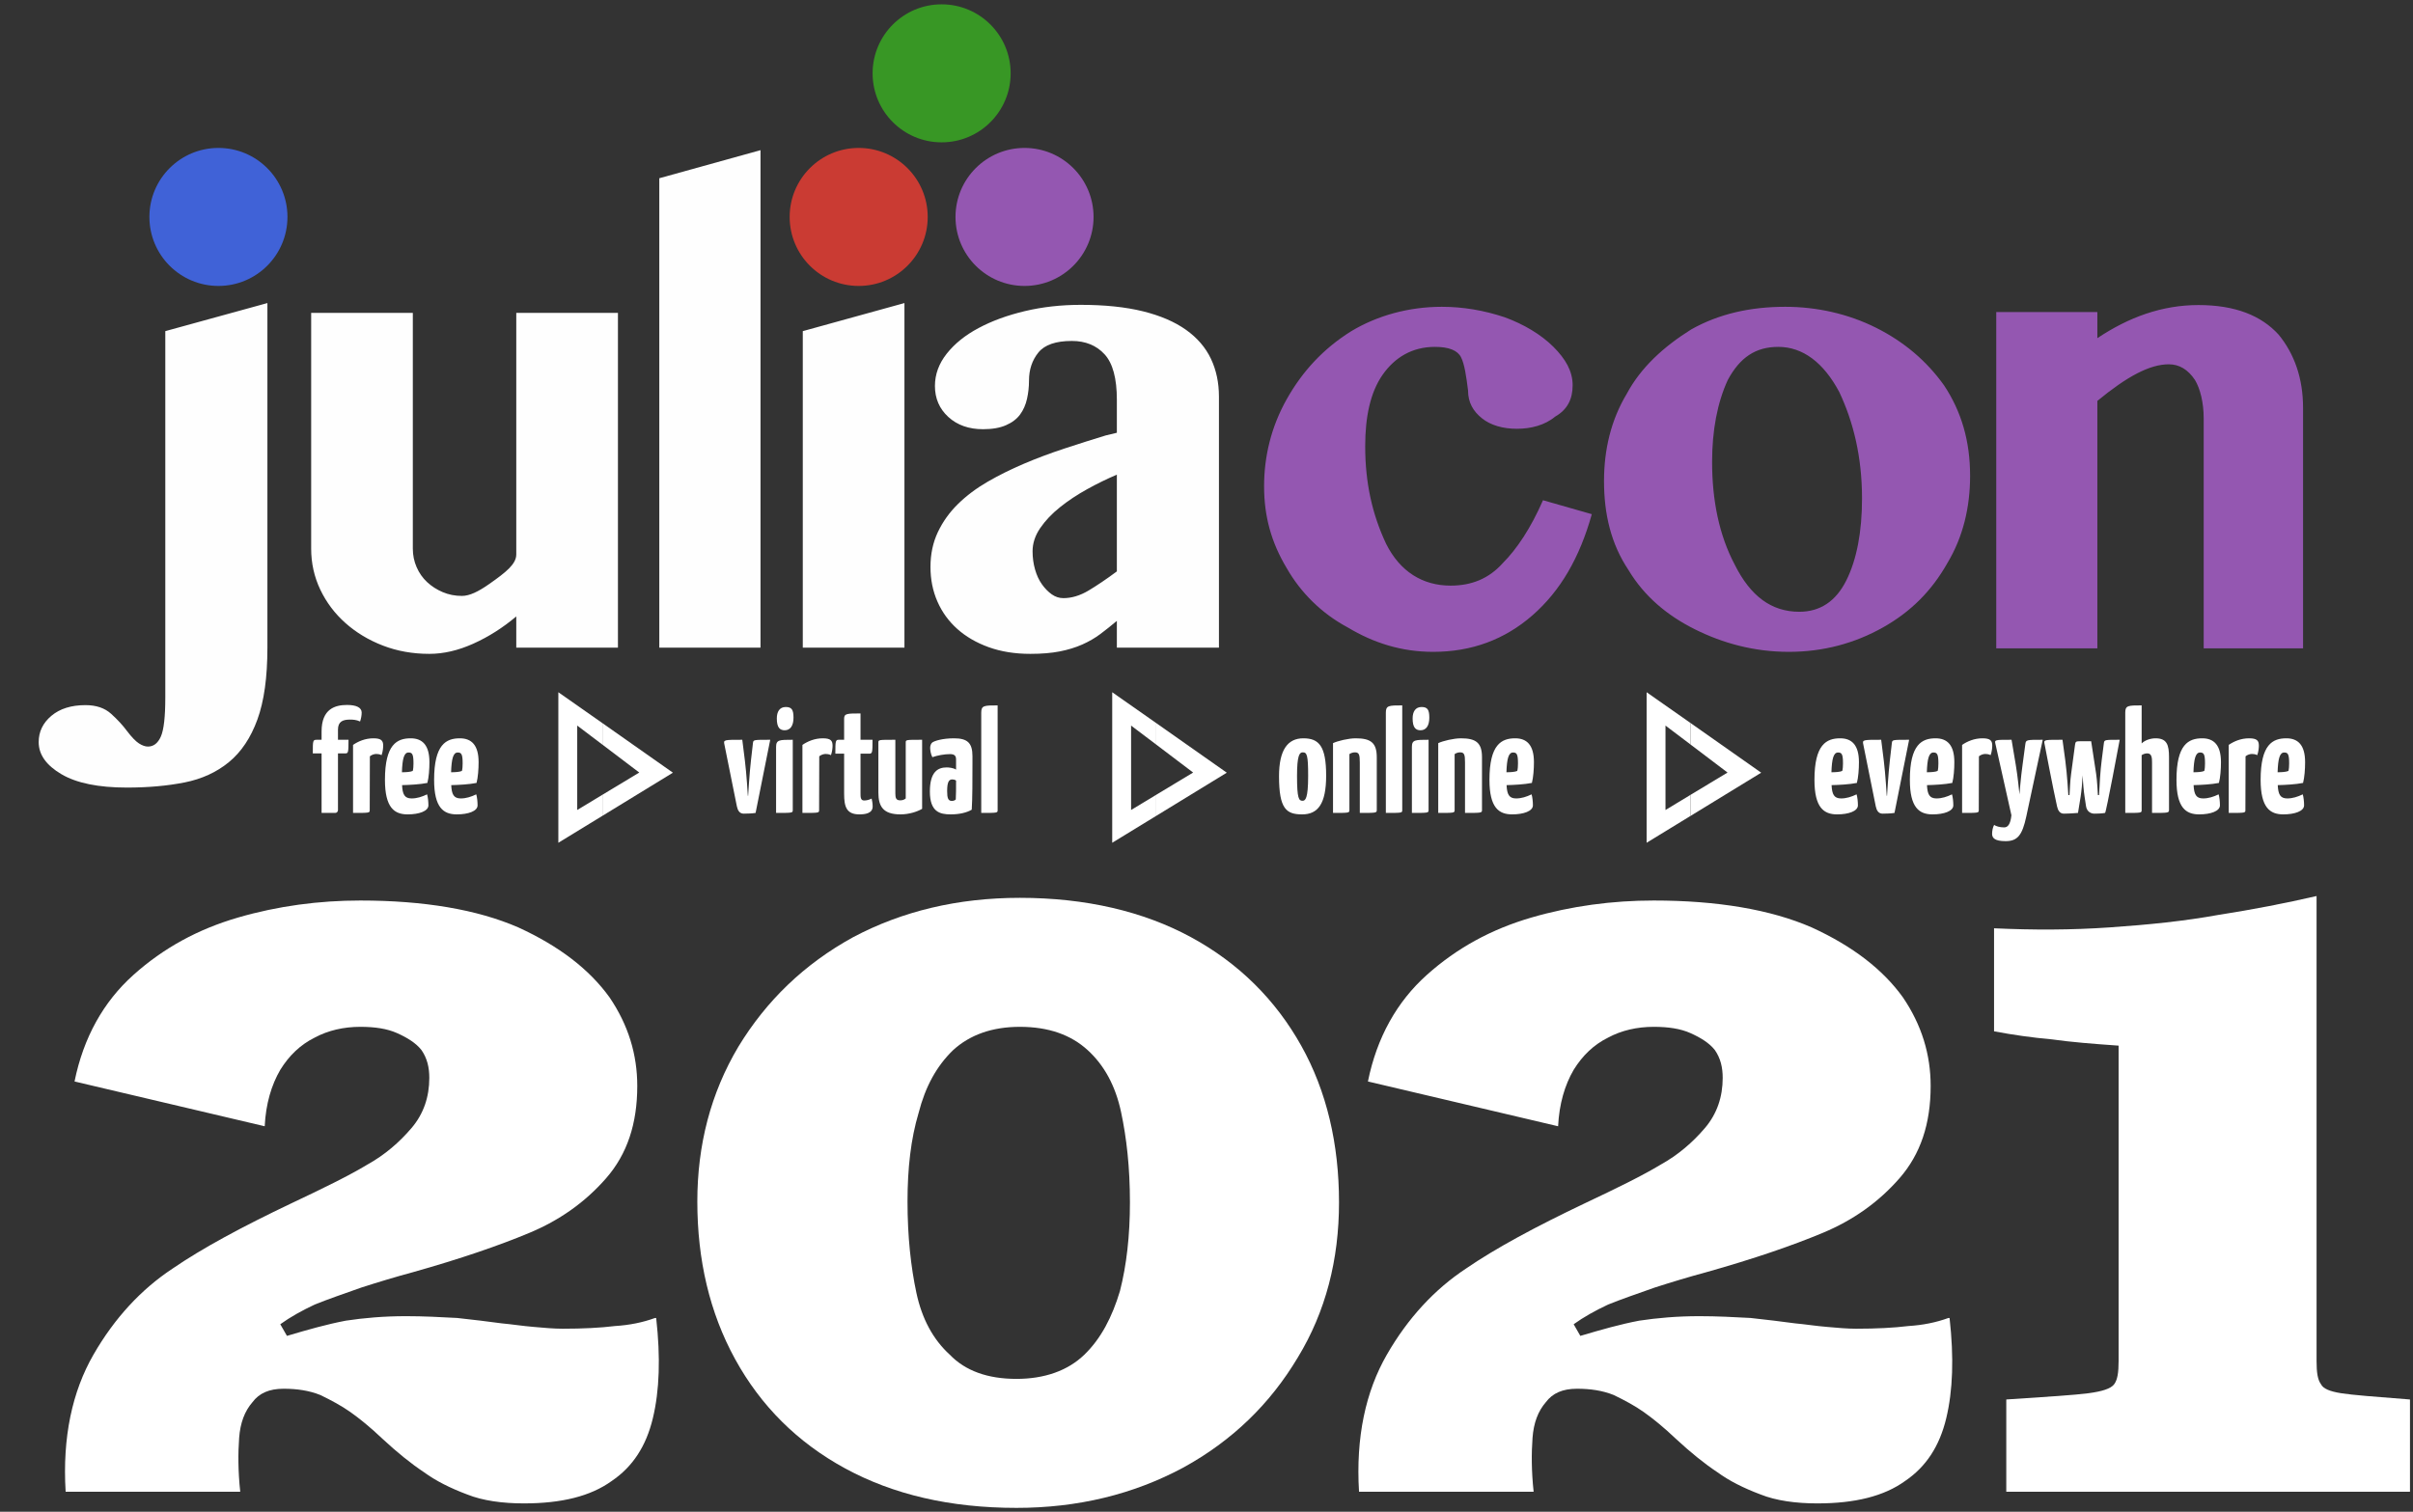 <?xml version="1.0" encoding="UTF-8" standalone="no"?>
<!DOCTYPE svg PUBLIC "-//W3C//DTD SVG 1.1//EN" "http://www.w3.org/Graphics/SVG/1.1/DTD/svg11.dtd">
<svg width="100%" height="100%" viewBox="0 0 517 324" version="1.1" xmlns="http://www.w3.org/2000/svg" xmlns:xlink="http://www.w3.org/1999/xlink" xml:space="preserve" xmlns:serif="http://www.serif.com/" style="fill-rule:evenodd;clip-rule:evenodd;stroke-linejoin:round;stroke-miterlimit:2;">
    <rect x="0" y="0" width="517" height="324" fill="#333333" stroke="none"/>
    <g transform="matrix(1.531,0,0,1.531,-331.189,-51.749)">
        <g transform="matrix(1,0,0,1,-295.648,-246.343)">
            <g transform="matrix(0.552,0,0,0.552,600.248,335.303)">
                <g transform="matrix(1,0,0,1,-160,-100)">
                    <g id="surface1">
                        <path d="M67.871,164.313C67.871,171.848 67.023,177.934 65.328,182.566C63.633,187.203 61.223,190.801 58.094,193.363C54.969,195.926 51.219,197.641 46.848,198.508C42.477,199.371 37.613,199.805 32.266,199.805C25.027,199.805 19.488,198.676 15.648,196.414C11.805,194.152 9.883,191.441 9.883,188.273C9.883,185.637 10.953,183.414 13.102,181.605C15.25,179.797 18.133,178.895 21.75,178.895C24.465,178.895 26.633,179.629 28.25,181.098C29.871,182.566 31.211,184.02 32.266,185.449C33.469,187.031 34.488,188.086 35.316,188.613C36.145,189.141 36.898,189.406 37.578,189.406C39.008,189.406 40.102,188.559 40.855,186.863C41.609,185.168 41.984,181.871 41.984,176.973L41.984,84.051L67.871,76.93L67.871,164.313M104.738,79.414L104.738,139.215C104.738,140.875 105.059,142.438 105.699,143.906C106.34,145.375 107.227,146.641 108.355,147.695C109.488,148.75 110.805,149.598 112.313,150.238C113.82,150.879 115.441,151.199 117.176,151.199C119.133,151.199 121.359,150.102 124.07,148.203C128.363,145.195 130.965,143.129 130.965,140.684L130.965,79.414L156.738,79.414L156.738,164.313L130.965,164.313L130.965,156.398C127.574,159.262 123.957,161.559 120.113,163.293C116.27,165.027 112.539,165.895 108.922,165.895C104.703,165.895 100.781,165.195 97.164,163.801C93.547,162.406 90.383,160.504 87.672,158.094C84.957,155.684 82.828,152.855 81.281,149.613C79.738,146.375 78.965,142.906 78.965,139.215L78.965,79.414L104.738,79.414M192.883,164.313L167.223,164.313L167.223,45.277L192.883,38.156L192.883,164.313M203.602,84.051L229.375,76.93L229.375,164.313L203.602,164.313L203.602,84.051M283.227,120.449C280.738,121.508 278.23,122.73 275.707,124.125C273.184,125.52 270.883,127.047 268.813,128.703C266.738,130.359 265.063,132.133 263.781,134.016C262.5,135.898 261.859,137.859 261.859,139.895C261.859,141.477 262.066,143.004 262.48,144.473C262.895,145.941 263.48,147.203 264.234,148.258C264.988,149.313 265.816,150.16 266.723,150.801C267.625,151.441 268.605,151.762 269.66,151.762C271.77,151.762 273.898,151.121 276.047,149.84C278.195,148.559 280.586,146.941 283.227,144.98L283.227,120.449M309.109,164.313L283.227,164.313L283.227,157.527C281.793,158.734 280.398,159.848 279.043,160.863C277.688,161.879 276.16,162.766 274.465,163.52C272.77,164.273 270.867,164.855 268.754,165.273C266.645,165.688 264.156,165.895 261.297,165.895C257.375,165.895 253.852,165.328 250.727,164.199C247.598,163.066 244.941,161.523 242.758,159.563C240.57,157.605 238.895,155.285 237.727,152.609C236.559,149.938 235.973,147.016 235.973,143.852C235.973,140.609 236.594,137.672 237.84,135.031C239.082,132.395 240.777,130.023 242.926,127.91C245.074,125.801 247.578,123.918 250.441,122.258C253.305,120.602 256.379,119.074 259.656,117.68C262.934,116.285 266.344,115.008 269.887,113.84C273.426,112.672 276.934,111.559 280.398,110.504L283.227,109.824L283.227,101.461C283.227,96.035 282.188,92.191 280.117,89.93C278.043,87.668 275.273,86.539 271.809,86.539C267.738,86.539 264.91,87.52 263.328,89.477C261.746,91.438 260.953,93.809 260.953,96.598C260.953,98.18 260.785,99.727 260.445,101.234C260.109,102.742 259.523,104.059 258.695,105.191C257.867,106.32 256.68,107.227 255.133,107.902C253.59,108.582 251.648,108.922 249.313,108.922C245.695,108.922 242.758,107.883 240.496,105.813C238.234,103.738 237.105,101.121 237.105,97.953C237.105,95.016 238.102,92.285 240.098,89.762C242.098,87.234 244.789,85.066 248.184,83.262C251.574,81.449 255.492,80.02 259.938,78.965C264.383,77.91 269.094,77.383 274.066,77.383C280.172,77.383 285.43,77.93 289.84,79.02C294.246,80.113 297.883,81.676 300.746,83.711C303.609,85.746 305.719,88.195 307.074,91.059C308.434,93.922 309.109,97.129 309.109,100.668L309.109,164.313" style="fill:rgb(254,254,254);fill-rule:nonzero;"/>
                        <path d="M235.273,55.09C235.273,64.758 227.438,72.59 217.773,72.59C208.105,72.59 200.273,64.758 200.273,55.09C200.273,45.426 208.105,37.59 217.773,37.59C227.438,37.59 235.273,45.426 235.273,55.09" style="fill:rgb(202,59,51);fill-rule:nonzero;"/>
                        <path d="M72.953,55.09C72.953,64.758 65.117,72.59 55.453,72.59C45.789,72.59 37.953,64.758 37.953,55.09C37.953,45.426 45.789,37.59 55.453,37.59C65.117,37.59 72.953,45.426 72.953,55.09" style="fill:rgb(64,98,215);fill-rule:nonzero;"/>
                        <path d="M277.32,55.09C277.32,64.758 269.484,72.59 259.82,72.59C250.156,72.59 242.32,64.758 242.32,55.09C242.32,45.426 250.156,37.59 259.82,37.59C269.484,37.59 277.32,45.426 277.32,55.09" style="fill:rgb(148,87,177);fill-rule:nonzero;"/>
                        <path d="M256.301,18.672C256.301,28.336 248.465,36.172 238.801,36.172C229.133,36.172 221.301,28.336 221.301,18.672C221.301,9.008 229.133,1.172 238.801,1.172C248.465,1.172 256.301,9.008 256.301,18.672" style="fill:rgb(56,151,37);fill-rule:nonzero;"/>
                    </g>
                </g>
            </g>
            <g transform="matrix(243.958,0,0,243.958,688.385,370.907)">
                <path d="M0.422,-0L0.422,-0.193L0.48,-0.193L0.48,-0.178C0.498,-0.19 0.517,-0.197 0.538,-0.197C0.559,-0.197 0.574,-0.191 0.584,-0.18C0.593,-0.169 0.598,-0.155 0.598,-0.138L0.598,-0L0.541,-0L0.541,-0.132C0.541,-0.141 0.539,-0.149 0.536,-0.154C0.532,-0.16 0.527,-0.163 0.521,-0.163C0.51,-0.163 0.497,-0.156 0.48,-0.142L0.48,-0L0.422,-0ZM0.099,0.002C0.081,0.002 0.065,-0.003 0.05,-0.012C0.035,-0.02 0.023,-0.032 0.015,-0.046C0.006,-0.061 0.002,-0.076 0.002,-0.093C0.002,-0.11 0.006,-0.127 0.015,-0.143C0.024,-0.159 0.036,-0.172 0.052,-0.182C0.067,-0.191 0.085,-0.196 0.104,-0.196C0.116,-0.196 0.128,-0.194 0.14,-0.19C0.151,-0.186 0.161,-0.18 0.168,-0.173C0.175,-0.166 0.179,-0.159 0.179,-0.151C0.179,-0.143 0.176,-0.137 0.169,-0.133C0.163,-0.128 0.155,-0.126 0.147,-0.126C0.139,-0.126 0.132,-0.128 0.127,-0.132C0.122,-0.136 0.119,-0.141 0.119,-0.148C0.118,-0.156 0.117,-0.163 0.115,-0.167C0.113,-0.171 0.108,-0.173 0.1,-0.173C0.087,-0.173 0.077,-0.167 0.07,-0.157C0.063,-0.147 0.06,-0.133 0.06,-0.116C0.06,-0.095 0.064,-0.077 0.072,-0.06C0.08,-0.044 0.093,-0.036 0.109,-0.036C0.121,-0.036 0.131,-0.04 0.139,-0.049C0.147,-0.057 0.155,-0.069 0.162,-0.085L0.19,-0.077C0.183,-0.052 0.172,-0.033 0.156,-0.019C0.14,-0.005 0.121,0.002 0.099,0.002ZM0.303,0.002C0.283,0.002 0.265,-0.003 0.249,-0.011C0.233,-0.019 0.22,-0.03 0.211,-0.045C0.201,-0.06 0.197,-0.077 0.197,-0.096C0.197,-0.114 0.201,-0.131 0.21,-0.146C0.218,-0.161 0.231,-0.173 0.247,-0.183C0.263,-0.192 0.281,-0.196 0.301,-0.196C0.319,-0.196 0.337,-0.192 0.353,-0.184C0.369,-0.176 0.382,-0.165 0.392,-0.151C0.402,-0.136 0.407,-0.119 0.407,-0.099C0.407,-0.081 0.403,-0.064 0.394,-0.049C0.385,-0.033 0.373,-0.021 0.357,-0.012C0.341,-0.003 0.323,0.002 0.303,0.002ZM0.309,-0.021C0.321,-0.021 0.33,-0.027 0.336,-0.039C0.342,-0.051 0.345,-0.067 0.345,-0.086C0.345,-0.11 0.34,-0.13 0.332,-0.147C0.323,-0.164 0.311,-0.173 0.297,-0.173C0.284,-0.173 0.275,-0.167 0.268,-0.154C0.262,-0.141 0.259,-0.125 0.259,-0.107C0.259,-0.085 0.263,-0.065 0.272,-0.048C0.281,-0.03 0.293,-0.021 0.309,-0.021Z" style="fill:rgb(148,87,177);fill-rule:nonzero;"/>
            </g>
        </g>
        <g transform="matrix(0.87,0,0,0.701,-315.652,-120.062)">
            <g transform="matrix(178.891,0,0,178.891,615.941,517.391)">
                <path d="M0.446,0.013C0.427,0.013 0.409,0.01 0.395,0.003C0.38,-0.004 0.367,-0.012 0.356,-0.022C0.345,-0.031 0.332,-0.044 0.319,-0.059C0.308,-0.072 0.298,-0.082 0.29,-0.089C0.282,-0.096 0.273,-0.102 0.263,-0.108C0.253,-0.113 0.242,-0.115 0.23,-0.115C0.217,-0.115 0.208,-0.11 0.202,-0.1C0.195,-0.09 0.191,-0.077 0.19,-0.06C0.189,-0.043 0.189,-0.023 0.191,-0L0.034,-0C0.031,-0.061 0.04,-0.112 0.059,-0.153C0.078,-0.194 0.102,-0.226 0.13,-0.249C0.157,-0.272 0.193,-0.296 0.237,-0.322C0.266,-0.339 0.289,-0.353 0.305,-0.365C0.321,-0.376 0.334,-0.39 0.345,-0.406C0.356,-0.422 0.361,-0.441 0.361,-0.462C0.361,-0.474 0.359,-0.484 0.354,-0.493C0.349,-0.501 0.341,-0.507 0.332,-0.512C0.323,-0.517 0.312,-0.519 0.299,-0.519C0.284,-0.519 0.27,-0.515 0.258,-0.507C0.245,-0.499 0.235,-0.487 0.227,-0.471C0.219,-0.454 0.214,-0.433 0.213,-0.408L0.042,-0.458C0.05,-0.507 0.068,-0.547 0.095,-0.577C0.122,-0.607 0.153,-0.628 0.189,-0.641C0.225,-0.654 0.262,-0.66 0.299,-0.66C0.356,-0.66 0.404,-0.65 0.441,-0.63C0.478,-0.609 0.505,-0.583 0.523,-0.552C0.54,-0.521 0.548,-0.488 0.548,-0.453C0.548,-0.411 0.539,-0.377 0.52,-0.35C0.501,-0.323 0.478,-0.303 0.451,-0.289C0.424,-0.275 0.389,-0.26 0.346,-0.245C0.331,-0.24 0.315,-0.234 0.3,-0.228C0.284,-0.221 0.27,-0.215 0.258,-0.209C0.246,-0.202 0.236,-0.195 0.227,-0.187L0.233,-0.174C0.252,-0.181 0.269,-0.187 0.286,-0.191C0.302,-0.194 0.32,-0.196 0.34,-0.196C0.356,-0.196 0.371,-0.195 0.386,-0.194C0.401,-0.192 0.414,-0.19 0.426,-0.188C0.435,-0.187 0.445,-0.185 0.455,-0.184C0.464,-0.183 0.473,-0.182 0.481,-0.182C0.499,-0.182 0.515,-0.183 0.528,-0.185C0.541,-0.186 0.553,-0.189 0.564,-0.194L0.565,-0.194C0.569,-0.15 0.568,-0.113 0.562,-0.082C0.556,-0.051 0.544,-0.028 0.525,-0.012C0.506,0.005 0.48,0.013 0.446,0.013Z" style="fill:white;fill-rule:nonzero;"/>
            </g>
            <g transform="matrix(178.891,0,0,178.891,716.478,517.391)">
                <path d="M0.327,0.018C0.267,0.018 0.216,0.003 0.173,-0.026C0.13,-0.055 0.097,-0.096 0.074,-0.148C0.051,-0.2 0.04,-0.259 0.04,-0.324C0.04,-0.387 0.052,-0.445 0.077,-0.497C0.102,-0.548 0.136,-0.589 0.18,-0.619C0.224,-0.648 0.274,-0.663 0.33,-0.663C0.389,-0.663 0.441,-0.648 0.484,-0.619C0.527,-0.59 0.56,-0.549 0.583,-0.498C0.606,-0.447 0.617,-0.388 0.617,-0.323C0.617,-0.259 0.605,-0.201 0.58,-0.15C0.555,-0.098 0.521,-0.057 0.477,-0.027C0.432,0.003 0.382,0.018 0.327,0.018ZM0.327,-0.126C0.352,-0.126 0.373,-0.135 0.388,-0.153C0.403,-0.171 0.413,-0.195 0.42,-0.224C0.426,-0.253 0.429,-0.286 0.429,-0.323C0.429,-0.362 0.426,-0.395 0.421,-0.424C0.416,-0.453 0.406,-0.476 0.391,-0.493C0.376,-0.51 0.356,-0.519 0.33,-0.519C0.305,-0.519 0.285,-0.51 0.27,-0.493C0.255,-0.475 0.245,-0.452 0.239,-0.423C0.232,-0.394 0.229,-0.361 0.229,-0.324C0.229,-0.285 0.232,-0.251 0.237,-0.222C0.242,-0.193 0.252,-0.17 0.267,-0.153C0.281,-0.135 0.301,-0.126 0.327,-0.126Z" style="fill:white;fill-rule:nonzero;"/>
            </g>
            <g transform="matrix(178.891,0,0,178.891,823.991,517.391)">
                <path d="M0.446,0.013C0.427,0.013 0.409,0.01 0.395,0.003C0.38,-0.004 0.367,-0.012 0.356,-0.022C0.345,-0.031 0.332,-0.044 0.319,-0.059C0.308,-0.072 0.298,-0.082 0.29,-0.089C0.282,-0.096 0.273,-0.102 0.263,-0.108C0.253,-0.113 0.242,-0.115 0.23,-0.115C0.217,-0.115 0.208,-0.11 0.202,-0.1C0.195,-0.09 0.191,-0.077 0.19,-0.06C0.189,-0.043 0.189,-0.023 0.191,-0L0.034,-0C0.031,-0.061 0.04,-0.112 0.059,-0.153C0.078,-0.194 0.102,-0.226 0.13,-0.249C0.157,-0.272 0.193,-0.296 0.237,-0.322C0.266,-0.339 0.289,-0.353 0.305,-0.365C0.321,-0.376 0.334,-0.39 0.345,-0.406C0.356,-0.422 0.361,-0.441 0.361,-0.462C0.361,-0.474 0.359,-0.484 0.354,-0.493C0.349,-0.501 0.341,-0.507 0.332,-0.512C0.323,-0.517 0.312,-0.519 0.299,-0.519C0.284,-0.519 0.27,-0.515 0.258,-0.507C0.245,-0.499 0.235,-0.487 0.227,-0.471C0.219,-0.454 0.214,-0.433 0.213,-0.408L0.042,-0.458C0.05,-0.507 0.068,-0.547 0.095,-0.577C0.122,-0.607 0.153,-0.628 0.189,-0.641C0.225,-0.654 0.262,-0.66 0.299,-0.66C0.356,-0.66 0.404,-0.65 0.441,-0.63C0.478,-0.609 0.505,-0.583 0.523,-0.552C0.54,-0.521 0.548,-0.488 0.548,-0.453C0.548,-0.411 0.539,-0.377 0.52,-0.35C0.501,-0.323 0.478,-0.303 0.451,-0.289C0.424,-0.275 0.389,-0.26 0.346,-0.245C0.331,-0.24 0.315,-0.234 0.3,-0.228C0.284,-0.221 0.27,-0.215 0.258,-0.209C0.246,-0.202 0.236,-0.195 0.227,-0.187L0.233,-0.174C0.252,-0.181 0.269,-0.187 0.286,-0.191C0.302,-0.194 0.32,-0.196 0.34,-0.196C0.356,-0.196 0.371,-0.195 0.386,-0.194C0.401,-0.192 0.414,-0.19 0.426,-0.188C0.435,-0.187 0.445,-0.185 0.455,-0.184C0.464,-0.183 0.473,-0.182 0.481,-0.182C0.499,-0.182 0.515,-0.183 0.528,-0.185C0.541,-0.186 0.553,-0.189 0.564,-0.194L0.565,-0.194C0.569,-0.15 0.568,-0.113 0.562,-0.082C0.556,-0.051 0.544,-0.028 0.525,-0.012C0.506,0.005 0.48,0.013 0.446,0.013Z" style="fill:white;fill-rule:nonzero;"/>
            </g>
            <g transform="matrix(178.891,0,0,178.891,928.106,517.391)">
                <path d="M0.397,-0L0.034,-0L0.034,-0.103C0.071,-0.106 0.096,-0.108 0.108,-0.11C0.12,-0.112 0.128,-0.115 0.131,-0.12C0.134,-0.125 0.135,-0.133 0.135,-0.146L0.135,-0.498C0.112,-0.5 0.092,-0.502 0.075,-0.505C0.057,-0.507 0.04,-0.51 0.023,-0.514L0.023,-0.629C0.058,-0.627 0.092,-0.627 0.127,-0.63C0.162,-0.633 0.194,-0.637 0.225,-0.644C0.256,-0.65 0.285,-0.657 0.313,-0.665L0.313,-0.146C0.313,-0.133 0.314,-0.125 0.317,-0.12C0.319,-0.115 0.325,-0.112 0.335,-0.11C0.345,-0.108 0.366,-0.106 0.397,-0.103L0.397,-0Z" style="fill:white;fill-rule:nonzero;"/>
            </g>
        </g>
        <g transform="matrix(0.914,0,0,0.914,-347.695,-42.429)">
            <g transform="matrix(22.405,0,0,22.405,664.757,207.909)">
                <path d="M0.07,-0.407L0.07,-0L0.162,-0C0.182,-0 0.182,-0.02 0.182,-0.02L0.182,-0.407L0.233,-0.407C0.252,-0.407 0.254,-0.413 0.254,-0.5L0.182,-0.5L0.182,-0.569C0.182,-0.625 0.215,-0.638 0.265,-0.638C0.282,-0.638 0.308,-0.637 0.333,-0.625C0.34,-0.644 0.344,-0.668 0.344,-0.686C0.344,-0.721 0.306,-0.738 0.244,-0.738C0.163,-0.738 0.07,-0.712 0.07,-0.557L0.07,-0.5L0.037,-0.5C0.01,-0.5 0.01,-0.494 0.01,-0.407L0.07,-0.407Z" style="fill:white;fill-rule:nonzero;"/>
            </g>
            <g transform="matrix(22.405,0,0,22.405,670.403,207.909)">
                <path d="M0.033,-0C0.147,-0 0.147,-0 0.147,-0.02L0.148,-0.387C0.161,-0.398 0.179,-0.403 0.191,-0.403C0.201,-0.403 0.214,-0.402 0.228,-0.395C0.237,-0.42 0.239,-0.447 0.239,-0.46C0.239,-0.494 0.226,-0.51 0.172,-0.51C0.116,-0.51 0.068,-0.489 0.033,-0.465L0.033,-0Z" style="fill:white;fill-rule:nonzero;"/>
            </g>
            <g transform="matrix(22.405,0,0,22.405,675.534,207.909)">
                <path d="M0.198,-0.51C0.104,-0.51 0.022,-0.468 0.022,-0.226C0.022,-0.036 0.086,0.01 0.177,0.01C0.255,0.01 0.319,-0.012 0.319,-0.052C0.319,-0.075 0.316,-0.107 0.31,-0.127C0.275,-0.11 0.24,-0.099 0.204,-0.099C0.156,-0.099 0.142,-0.127 0.139,-0.19C0.188,-0.191 0.263,-0.195 0.312,-0.205C0.322,-0.244 0.326,-0.299 0.326,-0.347C0.326,-0.463 0.278,-0.51 0.198,-0.51ZM0.183,-0.413C0.208,-0.413 0.217,-0.403 0.217,-0.339C0.217,-0.323 0.216,-0.299 0.212,-0.287C0.197,-0.28 0.166,-0.278 0.138,-0.278C0.141,-0.369 0.152,-0.413 0.183,-0.413Z" style="fill:white;fill-rule:nonzero;"/>
            </g>
            <g transform="matrix(22.405,0,0,22.405,683.062,207.909)">
                <path d="M0.198,-0.51C0.104,-0.51 0.022,-0.468 0.022,-0.226C0.022,-0.036 0.086,0.01 0.177,0.01C0.255,0.01 0.319,-0.012 0.319,-0.052C0.319,-0.075 0.316,-0.107 0.31,-0.127C0.275,-0.11 0.24,-0.099 0.204,-0.099C0.156,-0.099 0.142,-0.127 0.139,-0.19C0.188,-0.191 0.263,-0.195 0.312,-0.205C0.322,-0.244 0.326,-0.299 0.326,-0.347C0.326,-0.463 0.278,-0.51 0.198,-0.51ZM0.183,-0.413C0.208,-0.413 0.217,-0.403 0.217,-0.339C0.217,-0.323 0.216,-0.299 0.212,-0.287C0.197,-0.28 0.166,-0.278 0.138,-0.278C0.141,-0.369 0.152,-0.413 0.183,-0.413Z" style="fill:white;fill-rule:nonzero;"/>
            </g>
            <g transform="matrix(22.405,0,0,22.405,695.855,207.909)">
                <path d="M0.601,-0.614L0.601,-0.467L0.429,-0.597L0.429,-0.02L0.601,-0.124L0.601,0.02L0.3,0.204L0.3,-0.825L0.601,-0.614Z" style="fill:white;fill-rule:nonzero;"/>
            </g>
            <g transform="matrix(22.405,0,0,22.405,709.298,207.909)">
                <path d="M0.001,-0.467L0.001,-0.614L0.483,-0.275L0.001,0.02L0.001,-0.124L0.253,-0.276L0.001,-0.467Z" style="fill:white;fill-rule:nonzero;"/>
            </g>
            <g transform="matrix(22.405,0,0,22.405,727.782,207.909)">
                <path d="M0.095,-0.045C0.101,-0.017 0.113,0.005 0.142,0.005C0.163,0.005 0.2,0.004 0.223,-0L0.323,-0.5C0.208,-0.5 0.208,-0.5 0.205,-0.478L0.191,-0.356C0.181,-0.27 0.172,-0.117 0.172,-0.117L0.17,-0.117C0.17,-0.117 0.161,-0.27 0.15,-0.356L0.132,-0.5C0.004,-0.5 0.003,-0.5 0.01,-0.467L0.095,-0.045Z" style="fill:white;fill-rule:nonzero;"/>
            </g>
            <g transform="matrix(22.405,0,0,22.405,735.176,207.909)">
                <path d="M0.147,-0.5C0.055,-0.5 0.033,-0.5 0.033,-0.451L0.033,-0C0.146,-0 0.147,-0 0.147,-0.02L0.147,-0.5ZM0.038,-0.646C0.038,-0.583 0.059,-0.565 0.092,-0.565C0.131,-0.565 0.152,-0.597 0.152,-0.651C0.152,-0.705 0.14,-0.724 0.099,-0.724C0.057,-0.724 0.038,-0.692 0.038,-0.646Z" style="fill:white;fill-rule:nonzero;"/>
            </g>
            <g transform="matrix(22.405,0,0,22.405,739.209,207.909)">
                <path d="M0.033,-0C0.147,-0 0.147,-0 0.147,-0.02L0.148,-0.387C0.161,-0.398 0.179,-0.403 0.191,-0.403C0.201,-0.403 0.214,-0.402 0.228,-0.395C0.237,-0.42 0.239,-0.447 0.239,-0.46C0.239,-0.494 0.226,-0.51 0.172,-0.51C0.116,-0.51 0.068,-0.489 0.033,-0.465L0.033,-0Z" style="fill:white;fill-rule:nonzero;"/>
            </g>
            <g transform="matrix(22.405,0,0,22.405,744.788,207.909)">
                <path d="M0.069,-0.131C0.069,-0.042 0.085,0.01 0.173,0.01C0.211,0.01 0.264,0.004 0.264,-0.044C0.264,-0.066 0.26,-0.084 0.257,-0.098C0.238,-0.089 0.223,-0.085 0.205,-0.085C0.181,-0.085 0.181,-0.11 0.181,-0.133L0.181,-0.405L0.241,-0.405C0.262,-0.405 0.263,-0.414 0.263,-0.5L0.181,-0.5L0.181,-0.68C0.091,-0.68 0.069,-0.68 0.069,-0.645L0.069,-0.5L0.032,-0.5C0.01,-0.5 0.009,-0.49 0.009,-0.405L0.069,-0.405L0.069,-0.131Z" style="fill:white;fill-rule:nonzero;"/>
            </g>
            <g transform="matrix(22.405,0,0,22.405,750.927,207.909)">
                <path d="M0.328,-0.5C0.214,-0.5 0.216,-0.5 0.216,-0.48L0.216,-0.099C0.205,-0.089 0.191,-0.086 0.178,-0.086C0.15,-0.086 0.145,-0.102 0.145,-0.133L0.145,-0.5C0.028,-0.5 0.029,-0.5 0.029,-0.48L0.029,-0.14C0.029,-0.046 0.06,0.01 0.18,0.01C0.24,0.01 0.296,-0.009 0.328,-0.028L0.328,-0.5Z" style="fill:white;fill-rule:nonzero;"/>
            </g>
            <g transform="matrix(22.405,0,0,22.405,759.015,207.909)">
                <path d="M0.022,-0.446C0.022,-0.43 0.025,-0.404 0.037,-0.381C0.07,-0.393 0.12,-0.402 0.157,-0.402C0.188,-0.402 0.199,-0.391 0.199,-0.365L0.199,-0.296C0.181,-0.308 0.15,-0.311 0.135,-0.311C0.076,-0.311 0.02,-0.283 0.02,-0.146C0.02,-0.007 0.088,0.01 0.162,0.01C0.222,0.01 0.272,-0.002 0.306,-0.022C0.311,-0.096 0.311,-0.226 0.311,-0.341L0.311,-0.388C0.311,-0.478 0.277,-0.51 0.185,-0.51C0.105,-0.51 0.05,-0.492 0.036,-0.481C0.027,-0.474 0.022,-0.458 0.022,-0.446ZM0.199,-0.221C0.199,-0.179 0.199,-0.114 0.197,-0.092C0.191,-0.085 0.179,-0.082 0.17,-0.082C0.145,-0.082 0.138,-0.101 0.138,-0.149C0.138,-0.213 0.151,-0.229 0.173,-0.229C0.181,-0.229 0.192,-0.227 0.199,-0.221Z" style="fill:white;fill-rule:nonzero;"/>
            </g>
            <g transform="matrix(22.405,0,0,22.405,766.588,207.909)">
                <path d="M0.145,-0.735C0.054,-0.735 0.033,-0.735 0.033,-0.686L0.033,-0C0.145,-0 0.145,-0 0.145,-0.02L0.145,-0.735Z" style="fill:white;fill-rule:nonzero;"/>
            </g>
            <g transform="matrix(22.405,0,0,22.405,780.659,207.909)">
                <path d="M0.601,-0.614L0.601,-0.467L0.429,-0.597L0.429,-0.02L0.601,-0.124L0.601,0.02L0.3,0.204L0.3,-0.825L0.601,-0.614Z" style="fill:white;fill-rule:nonzero;"/>
            </g>
            <g transform="matrix(22.405,0,0,22.405,794.102,207.909)">
                <path d="M0.001,-0.467L0.001,-0.614L0.483,-0.275L0.001,0.02L0.001,-0.124L0.253,-0.276L0.001,-0.467Z" style="fill:white;fill-rule:nonzero;"/>
            </g>
            <g transform="matrix(22.405,0,0,22.405,812.586,207.909)">
                <path d="M0.015,-0.251C0.015,-0.027 0.065,0.01 0.173,0.01C0.281,0.01 0.337,-0.062 0.337,-0.255C0.337,-0.457 0.288,-0.51 0.181,-0.51C0.075,-0.51 0.015,-0.432 0.015,-0.251ZM0.138,-0.252C0.138,-0.394 0.155,-0.414 0.177,-0.414C0.206,-0.414 0.214,-0.396 0.214,-0.252C0.214,-0.098 0.195,-0.083 0.176,-0.083C0.151,-0.083 0.138,-0.096 0.138,-0.252Z" style="fill:white;fill-rule:nonzero;"/>
            </g>
            <g transform="matrix(22.405,0,0,22.405,820.45,207.909)">
                <path d="M0.033,-0C0.143,-0 0.145,-0 0.145,-0.02L0.145,-0.402C0.156,-0.41 0.17,-0.414 0.183,-0.414C0.211,-0.414 0.216,-0.398 0.216,-0.346L0.216,-0C0.329,-0 0.332,-0 0.332,-0.02L0.332,-0.381C0.332,-0.481 0.289,-0.51 0.188,-0.51C0.138,-0.51 0.064,-0.492 0.033,-0.477L0.033,-0Z" style="fill:white;fill-rule:nonzero;"/>
            </g>
            <g transform="matrix(22.405,0,0,22.405,828.539,207.909)">
                <path d="M0.145,-0.735C0.054,-0.735 0.033,-0.735 0.033,-0.686L0.033,-0C0.145,-0 0.145,-0 0.145,-0.02L0.145,-0.735Z" style="fill:white;fill-rule:nonzero;"/>
            </g>
            <g transform="matrix(22.405,0,0,22.405,832.527,207.909)">
                <path d="M0.147,-0.5C0.055,-0.5 0.033,-0.5 0.033,-0.451L0.033,-0C0.146,-0 0.147,-0 0.147,-0.02L0.147,-0.5ZM0.038,-0.646C0.038,-0.583 0.059,-0.565 0.092,-0.565C0.131,-0.565 0.152,-0.597 0.152,-0.651C0.152,-0.705 0.14,-0.724 0.099,-0.724C0.057,-0.724 0.038,-0.692 0.038,-0.646Z" style="fill:white;fill-rule:nonzero;"/>
            </g>
            <g transform="matrix(22.405,0,0,22.405,836.56,207.909)">
                <path d="M0.033,-0C0.143,-0 0.145,-0 0.145,-0.02L0.145,-0.402C0.156,-0.41 0.17,-0.414 0.183,-0.414C0.211,-0.414 0.216,-0.398 0.216,-0.346L0.216,-0C0.329,-0 0.332,-0 0.332,-0.02L0.332,-0.381C0.332,-0.481 0.289,-0.51 0.188,-0.51C0.138,-0.51 0.064,-0.492 0.033,-0.477L0.033,-0Z" style="fill:white;fill-rule:nonzero;"/>
            </g>
            <g transform="matrix(22.405,0,0,22.405,844.648,207.909)">
                <path d="M0.198,-0.51C0.104,-0.51 0.022,-0.468 0.022,-0.226C0.022,-0.036 0.086,0.01 0.177,0.01C0.255,0.01 0.319,-0.012 0.319,-0.052C0.319,-0.075 0.316,-0.107 0.31,-0.127C0.275,-0.11 0.24,-0.099 0.204,-0.099C0.156,-0.099 0.142,-0.127 0.139,-0.19C0.188,-0.191 0.263,-0.195 0.312,-0.205C0.322,-0.244 0.326,-0.299 0.326,-0.347C0.326,-0.463 0.278,-0.51 0.198,-0.51ZM0.183,-0.413C0.208,-0.413 0.217,-0.403 0.217,-0.339C0.217,-0.323 0.216,-0.299 0.212,-0.287C0.197,-0.28 0.166,-0.278 0.138,-0.278C0.141,-0.369 0.152,-0.413 0.183,-0.413Z" style="fill:white;fill-rule:nonzero;"/>
            </g>
            <g transform="matrix(22.405,0,0,22.405,862.483,207.909)">
                <path d="M0.601,-0.614L0.601,-0.467L0.429,-0.597L0.429,-0.02L0.601,-0.124L0.601,0.02L0.3,0.204L0.3,-0.825L0.601,-0.614Z" style="fill:white;fill-rule:nonzero;"/>
            </g>
            <g transform="matrix(22.405,0,0,22.405,875.926,207.909)">
                <path d="M0.001,-0.467L0.001,-0.614L0.483,-0.275L0.001,0.02L0.001,-0.124L0.253,-0.276L0.001,-0.467Z" style="fill:white;fill-rule:nonzero;"/>
            </g>
            <g transform="matrix(22.405,0,0,22.405,894.41,207.909)">
                <path d="M0.198,-0.51C0.104,-0.51 0.022,-0.468 0.022,-0.226C0.022,-0.036 0.086,0.01 0.177,0.01C0.255,0.01 0.319,-0.012 0.319,-0.052C0.319,-0.075 0.316,-0.107 0.31,-0.127C0.275,-0.11 0.24,-0.099 0.204,-0.099C0.156,-0.099 0.142,-0.127 0.139,-0.19C0.188,-0.191 0.263,-0.195 0.312,-0.205C0.322,-0.244 0.326,-0.299 0.326,-0.347C0.326,-0.463 0.278,-0.51 0.198,-0.51ZM0.183,-0.413C0.208,-0.413 0.217,-0.403 0.217,-0.339C0.217,-0.323 0.216,-0.299 0.212,-0.287C0.197,-0.28 0.166,-0.278 0.138,-0.278C0.141,-0.369 0.152,-0.413 0.183,-0.413Z" style="fill:white;fill-rule:nonzero;"/>
            </g>
            <g transform="matrix(22.405,0,0,22.405,902.162,207.909)">
                <path d="M0.095,-0.045C0.101,-0.017 0.113,0.005 0.142,0.005C0.163,0.005 0.2,0.004 0.223,-0L0.323,-0.5C0.208,-0.5 0.208,-0.5 0.205,-0.478L0.191,-0.356C0.181,-0.27 0.172,-0.117 0.172,-0.117L0.17,-0.117C0.17,-0.117 0.161,-0.27 0.15,-0.356L0.132,-0.5C0.004,-0.5 0.003,-0.5 0.01,-0.467L0.095,-0.045Z" style="fill:white;fill-rule:nonzero;"/>
            </g>
            <g transform="matrix(22.405,0,0,22.405,909.018,207.909)">
                <path d="M0.198,-0.51C0.104,-0.51 0.022,-0.468 0.022,-0.226C0.022,-0.036 0.086,0.01 0.177,0.01C0.255,0.01 0.319,-0.012 0.319,-0.052C0.319,-0.075 0.316,-0.107 0.31,-0.127C0.275,-0.11 0.24,-0.099 0.204,-0.099C0.156,-0.099 0.142,-0.127 0.139,-0.19C0.188,-0.191 0.263,-0.195 0.312,-0.205C0.322,-0.244 0.326,-0.299 0.326,-0.347C0.326,-0.463 0.278,-0.51 0.198,-0.51ZM0.183,-0.413C0.208,-0.413 0.217,-0.403 0.217,-0.339C0.217,-0.323 0.216,-0.299 0.212,-0.287C0.197,-0.28 0.166,-0.278 0.138,-0.278C0.141,-0.369 0.152,-0.413 0.183,-0.413Z" style="fill:white;fill-rule:nonzero;"/>
            </g>
            <g transform="matrix(22.405,0,0,22.405,916.77,207.909)">
                <path d="M0.033,-0C0.147,-0 0.147,-0 0.147,-0.02L0.148,-0.387C0.161,-0.398 0.179,-0.403 0.191,-0.403C0.201,-0.403 0.214,-0.402 0.228,-0.395C0.237,-0.42 0.239,-0.447 0.239,-0.46C0.239,-0.494 0.226,-0.51 0.172,-0.51C0.116,-0.51 0.068,-0.489 0.033,-0.465L0.033,-0Z" style="fill:white;fill-rule:nonzero;"/>
            </g>
            <g transform="matrix(22.405,0,0,22.405,922.349,207.909)">
                <path d="M0.121,0.016C0.114,0.081 0.095,0.099 0.071,0.099C0.042,0.099 0.015,0.091 0.003,0.082C-0.006,0.097 -0.011,0.123 -0.011,0.143C-0.011,0.171 0.007,0.193 0.081,0.193C0.162,0.193 0.195,0.154 0.223,0.023L0.335,-0.5C0.222,-0.5 0.22,-0.5 0.216,-0.469L0.197,-0.327C0.185,-0.243 0.177,-0.137 0.176,-0.127C0.174,-0.142 0.165,-0.246 0.151,-0.327L0.122,-0.5C0.005,-0.5 0.005,-0.5 0.012,-0.471L0.121,0.016Z" style="fill:white;fill-rule:nonzero;"/>
            </g>
            <g transform="matrix(22.405,0,0,22.405,929.967,207.909)">
                <path d="M0.006,-0.479C0.006,-0.479 0.066,-0.163 0.093,-0.044C0.099,-0.017 0.112,0.005 0.139,0.005C0.179,0.005 0.236,-0 0.236,-0L0.254,-0.111C0.26,-0.15 0.265,-0.205 0.268,-0.257C0.27,-0.205 0.275,-0.15 0.281,-0.111L0.291,-0.045C0.297,-0.008 0.325,0.005 0.348,0.005C0.4,0.005 0.421,-0 0.421,-0C0.428,-0 0.521,-0.5 0.521,-0.5C0.42,-0.5 0.416,-0.5 0.413,-0.478L0.398,-0.36C0.389,-0.292 0.383,-0.192 0.38,-0.122L0.372,-0.122C0.372,-0.122 0.367,-0.224 0.36,-0.267L0.326,-0.49L0.252,-0.49C0.222,-0.49 0.219,-0.487 0.216,-0.468L0.189,-0.267C0.182,-0.218 0.18,-0.151 0.178,-0.122L0.17,-0.122C0.17,-0.122 0.162,-0.263 0.149,-0.36L0.13,-0.5C0.013,-0.5 0.003,-0.5 0.006,-0.479Z" style="fill:white;fill-rule:nonzero;"/>
            </g>
            <g transform="matrix(22.405,0,0,22.405,941.752,207.909)">
                <path d="M0.033,-0C0.145,-0 0.145,-0 0.145,-0.02L0.145,-0.395C0.159,-0.404 0.172,-0.407 0.184,-0.407C0.214,-0.407 0.216,-0.376 0.216,-0.346L0.216,-0C0.325,-0 0.332,-0 0.332,-0.02L0.332,-0.381C0.332,-0.466 0.317,-0.51 0.24,-0.51C0.207,-0.51 0.168,-0.498 0.145,-0.475L0.145,-0.735C0.053,-0.735 0.033,-0.735 0.033,-0.686L0.033,-0Z" style="fill:white;fill-rule:nonzero;"/>
            </g>
            <g transform="matrix(22.405,0,0,22.405,949.841,207.909)">
                <path d="M0.198,-0.51C0.104,-0.51 0.022,-0.468 0.022,-0.226C0.022,-0.036 0.086,0.01 0.177,0.01C0.255,0.01 0.319,-0.012 0.319,-0.052C0.319,-0.075 0.316,-0.107 0.31,-0.127C0.275,-0.11 0.24,-0.099 0.204,-0.099C0.156,-0.099 0.142,-0.127 0.139,-0.19C0.188,-0.191 0.263,-0.195 0.312,-0.205C0.322,-0.244 0.326,-0.299 0.326,-0.347C0.326,-0.463 0.278,-0.51 0.198,-0.51ZM0.183,-0.413C0.208,-0.413 0.217,-0.403 0.217,-0.339C0.217,-0.323 0.216,-0.299 0.212,-0.287C0.197,-0.28 0.166,-0.278 0.138,-0.278C0.141,-0.369 0.152,-0.413 0.183,-0.413Z" style="fill:white;fill-rule:nonzero;"/>
            </g>
            <g transform="matrix(22.405,0,0,22.405,957.593,207.909)">
                <path d="M0.033,-0C0.147,-0 0.147,-0 0.147,-0.02L0.148,-0.387C0.161,-0.398 0.179,-0.403 0.191,-0.403C0.201,-0.403 0.214,-0.402 0.228,-0.395C0.237,-0.42 0.239,-0.447 0.239,-0.46C0.239,-0.494 0.226,-0.51 0.172,-0.51C0.116,-0.51 0.068,-0.489 0.033,-0.465L0.033,-0Z" style="fill:white;fill-rule:nonzero;"/>
            </g>
            <g transform="matrix(22.405,0,0,22.405,962.724,207.909)">
                <path d="M0.198,-0.51C0.104,-0.51 0.022,-0.468 0.022,-0.226C0.022,-0.036 0.086,0.01 0.177,0.01C0.255,0.01 0.319,-0.012 0.319,-0.052C0.319,-0.075 0.316,-0.107 0.31,-0.127C0.275,-0.11 0.24,-0.099 0.204,-0.099C0.156,-0.099 0.142,-0.127 0.139,-0.19C0.188,-0.191 0.263,-0.195 0.312,-0.205C0.322,-0.244 0.326,-0.299 0.326,-0.347C0.326,-0.463 0.278,-0.51 0.198,-0.51ZM0.183,-0.413C0.208,-0.413 0.217,-0.403 0.217,-0.339C0.217,-0.323 0.216,-0.299 0.212,-0.287C0.197,-0.28 0.166,-0.278 0.138,-0.278C0.141,-0.369 0.152,-0.413 0.183,-0.413Z" style="fill:white;fill-rule:nonzero;"/>
            </g>
        </g>
    </g>
</svg>
